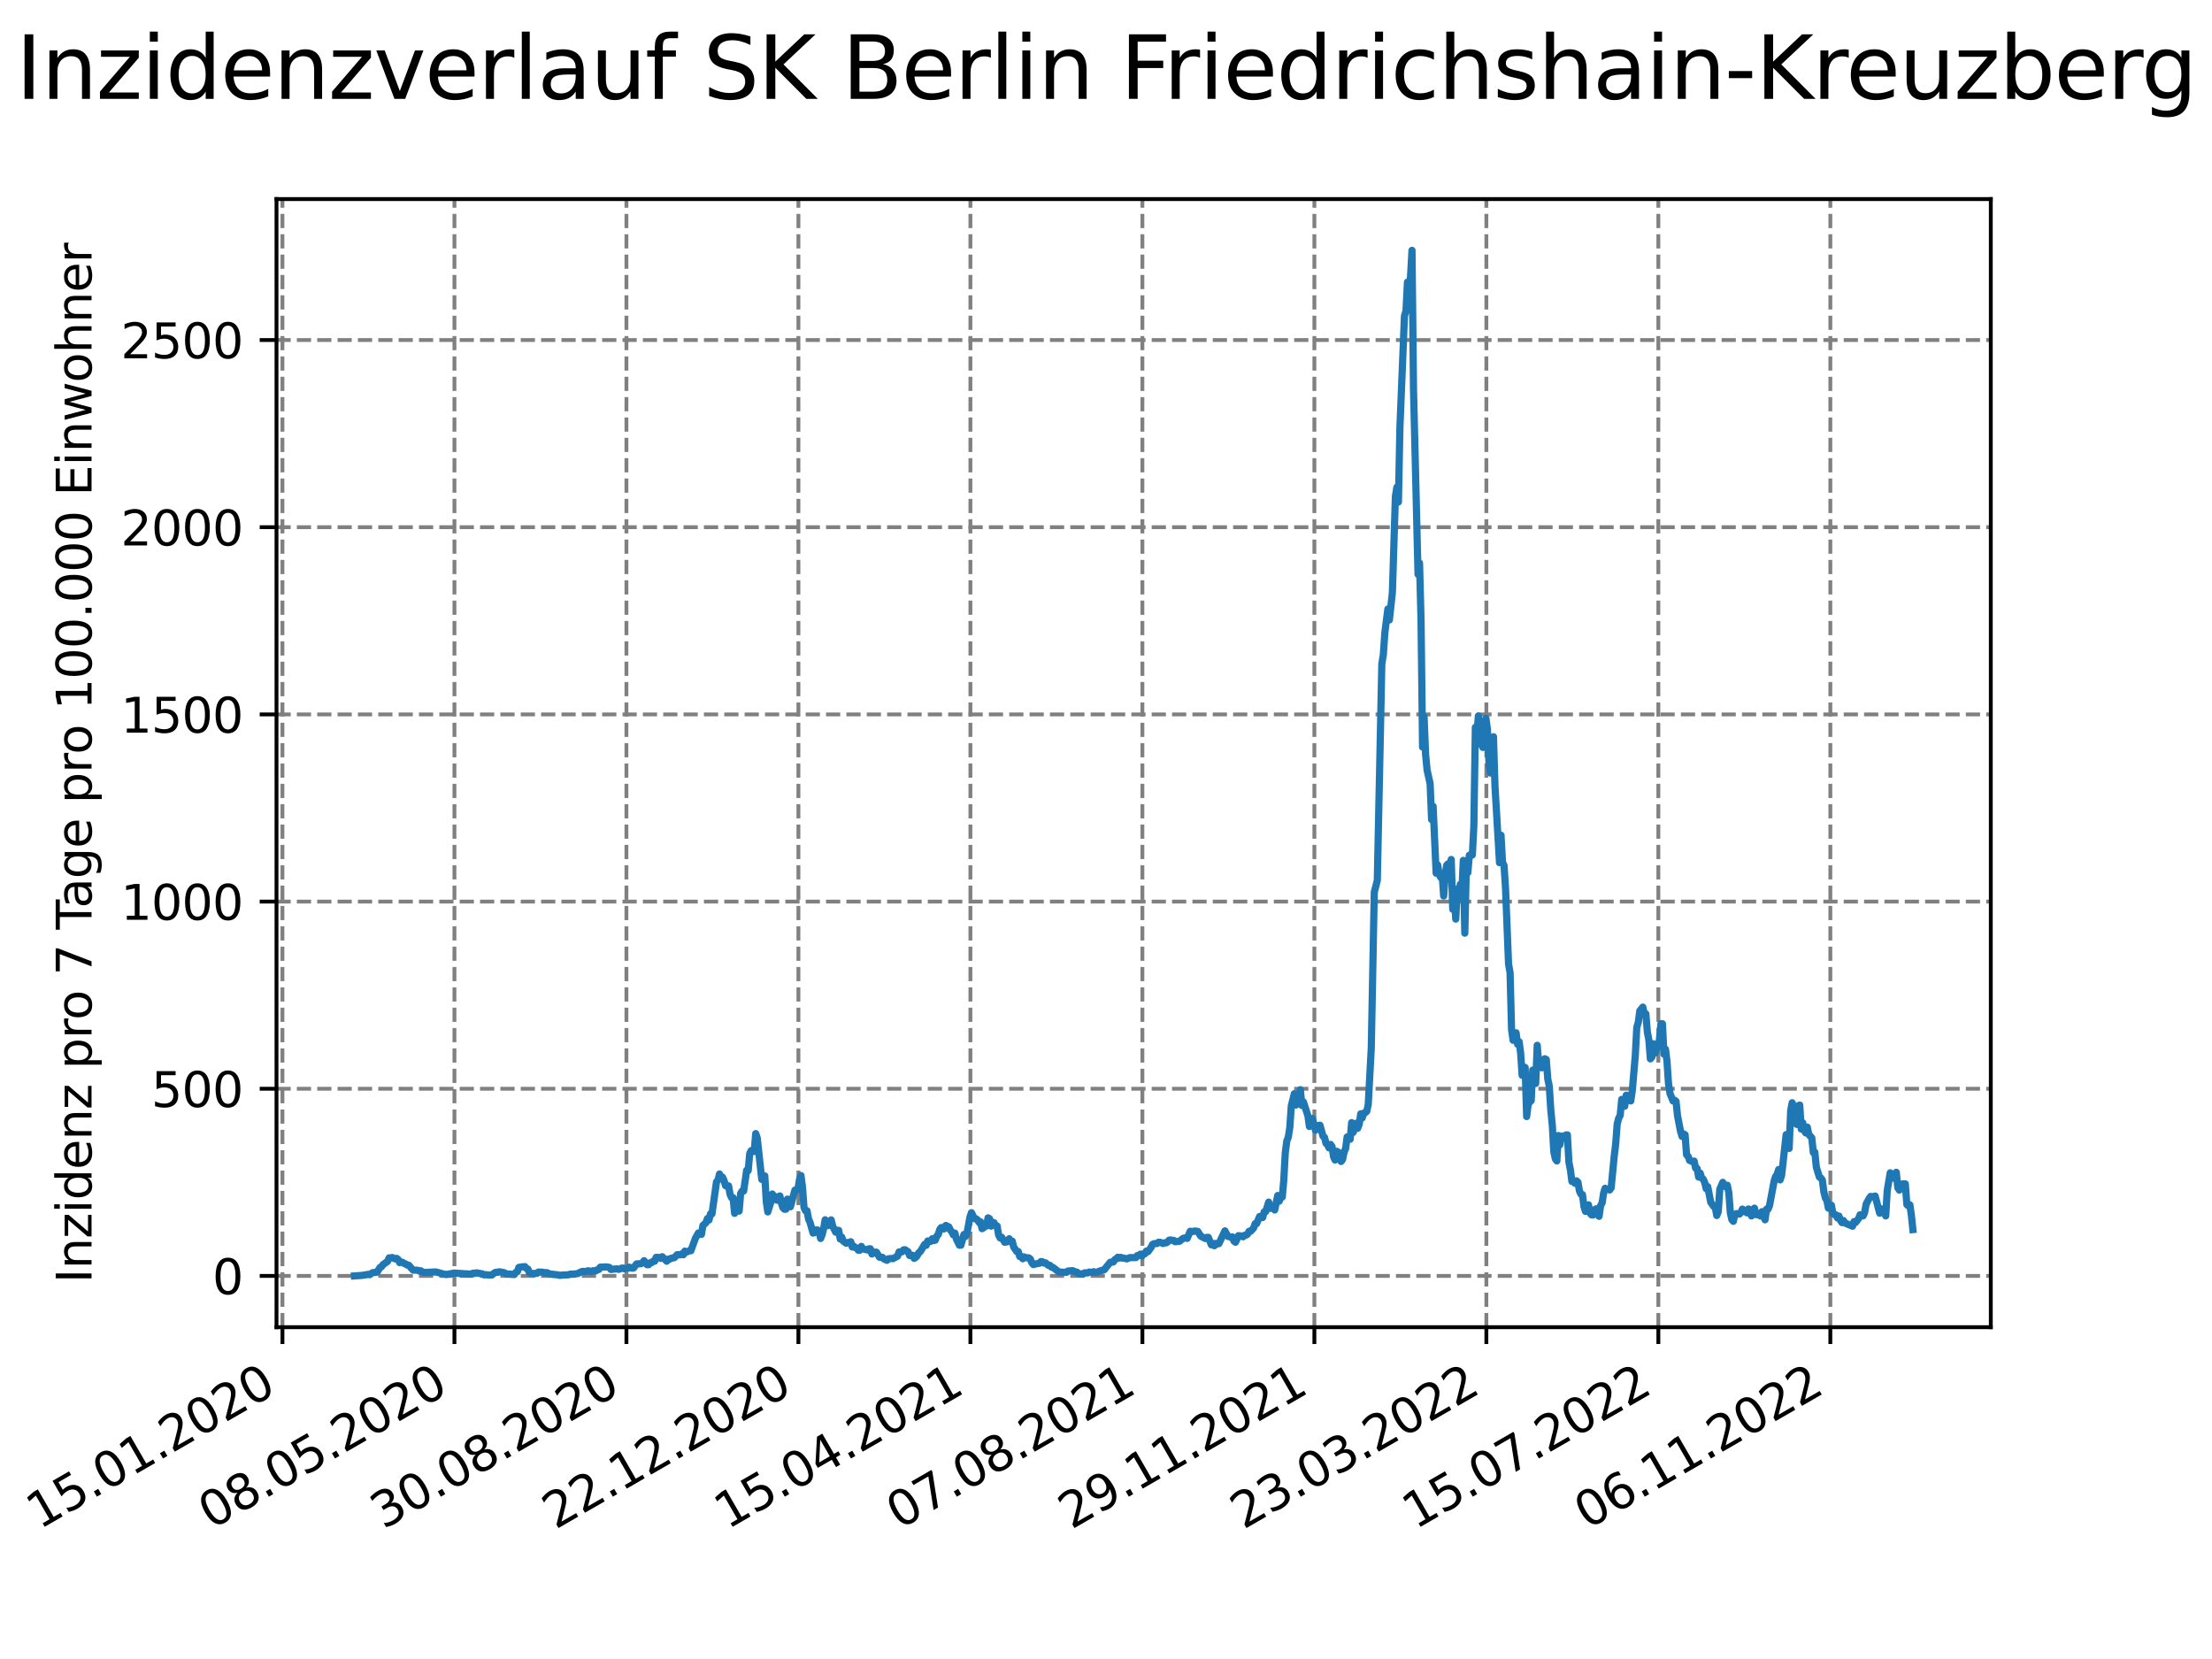 <?xml version="1.0" encoding="utf-8" standalone="no"?>
<!DOCTYPE svg PUBLIC "-//W3C//DTD SVG 1.1//EN"
  "http://www.w3.org/Graphics/SVG/1.1/DTD/svg11.dtd">
<svg xmlns:xlink="http://www.w3.org/1999/xlink" width="460.8pt" height="345.6pt" viewBox="0 0 460.8 345.6" xmlns="http://www.w3.org/2000/svg" version="1.1">
 <defs>
  <style type="text/css">*{stroke-linejoin: round; stroke-linecap: butt}</style>
 </defs>
 <g id="figure_1">
  <g id="patch_1">
   <path d="M 0 345.6 
L 460.8 345.6 
L 460.8 0 
L 0 0 
z
" style="fill: #ffffff"/>
  </g>
  <g id="axes_1">
   <g id="patch_2">
    <path d="M 57.6 276.48 
L 414.72 276.48 
L 414.72 41.472 
L 57.6 41.472 
z
" style="fill: #ffffff"/>
   </g>
   <g id="matplotlib.axis_1">
    <g id="xtick_1">
     <g id="line2d_1">
      <path d="M 58.839 276.48 
L 58.839 41.472 
" clip-path="url(#p0ca839f203)" style="fill: none; stroke-dasharray: 2.96,1.28; stroke-dashoffset: 0; stroke: #808080; stroke-width: 0.8"/>
     </g>
     <g id="line2d_2">
      <defs>
       <path id="m3a539c0569" d="M 0 0 
L 0 3.5 
" style="stroke: #000000; stroke-width: 0.8"/>
      </defs>
      <g>
       <use xlink:href="#m3a539c0569" x="58.839" y="276.48" style="stroke: #000000; stroke-width: 0.8"/>
      </g>
     </g>
     <g id="text_1">
      <!-- 15.01.2020 -->
      <g transform="translate(8.214 318.689) rotate(-30) scale(0.1 -0.1)">
       <defs>
        <path id="DejaVuSans-31" d="M 794 531 
L 1825 531 
L 1825 4091 
L 703 3866 
L 703 4441 
L 1819 4666 
L 2450 4666 
L 2450 531 
L 3481 531 
L 3481 0 
L 794 0 
L 794 531 
z
" transform="scale(0.016)"/>
        <path id="DejaVuSans-35" d="M 691 4666 
L 3169 4666 
L 3169 4134 
L 1269 4134 
L 1269 2991 
Q 1406 3038 1543 3061 
Q 1681 3084 1819 3084 
Q 2600 3084 3056 2656 
Q 3513 2228 3513 1497 
Q 3513 744 3044 326 
Q 2575 -91 1722 -91 
Q 1428 -91 1123 -41 
Q 819 9 494 109 
L 494 744 
Q 775 591 1075 516 
Q 1375 441 1709 441 
Q 2250 441 2565 725 
Q 2881 1009 2881 1497 
Q 2881 1984 2565 2268 
Q 2250 2553 1709 2553 
Q 1456 2553 1204 2497 
Q 953 2441 691 2322 
L 691 4666 
z
" transform="scale(0.016)"/>
        <path id="DejaVuSans-2e" d="M 684 794 
L 1344 794 
L 1344 0 
L 684 0 
L 684 794 
z
" transform="scale(0.016)"/>
        <path id="DejaVuSans-30" d="M 2034 4250 
Q 1547 4250 1301 3770 
Q 1056 3291 1056 2328 
Q 1056 1369 1301 889 
Q 1547 409 2034 409 
Q 2525 409 2770 889 
Q 3016 1369 3016 2328 
Q 3016 3291 2770 3770 
Q 2525 4250 2034 4250 
z
M 2034 4750 
Q 2819 4750 3233 4129 
Q 3647 3509 3647 2328 
Q 3647 1150 3233 529 
Q 2819 -91 2034 -91 
Q 1250 -91 836 529 
Q 422 1150 422 2328 
Q 422 3509 836 4129 
Q 1250 4750 2034 4750 
z
" transform="scale(0.016)"/>
        <path id="DejaVuSans-32" d="M 1228 531 
L 3431 531 
L 3431 0 
L 469 0 
L 469 531 
Q 828 903 1448 1529 
Q 2069 2156 2228 2338 
Q 2531 2678 2651 2914 
Q 2772 3150 2772 3378 
Q 2772 3750 2511 3984 
Q 2250 4219 1831 4219 
Q 1534 4219 1204 4116 
Q 875 4013 500 3803 
L 500 4441 
Q 881 4594 1212 4672 
Q 1544 4750 1819 4750 
Q 2544 4750 2975 4387 
Q 3406 4025 3406 3419 
Q 3406 3131 3298 2873 
Q 3191 2616 2906 2266 
Q 2828 2175 2409 1742 
Q 1991 1309 1228 531 
z
" transform="scale(0.016)"/>
       </defs>
       <use xlink:href="#DejaVuSans-31"/>
       <use xlink:href="#DejaVuSans-35" x="63.623"/>
       <use xlink:href="#DejaVuSans-2e" x="127.246"/>
       <use xlink:href="#DejaVuSans-30" x="159.033"/>
       <use xlink:href="#DejaVuSans-31" x="222.656"/>
       <use xlink:href="#DejaVuSans-2e" x="286.279"/>
       <use xlink:href="#DejaVuSans-32" x="318.066"/>
       <use xlink:href="#DejaVuSans-30" x="381.689"/>
       <use xlink:href="#DejaVuSans-32" x="445.312"/>
       <use xlink:href="#DejaVuSans-30" x="508.936"/>
      </g>
     </g>
    </g>
    <g id="xtick_2">
     <g id="line2d_3">
      <path d="M 94.667 276.48 
L 94.667 41.472 
" clip-path="url(#p0ca839f203)" style="fill: none; stroke-dasharray: 2.96,1.28; stroke-dashoffset: 0; stroke: #808080; stroke-width: 0.8"/>
     </g>
     <g id="line2d_4">
      <g>
       <use xlink:href="#m3a539c0569" x="94.667" y="276.48" style="stroke: #000000; stroke-width: 0.8"/>
      </g>
     </g>
     <g id="text_2">
      <!-- 08.05.2020 -->
      <g transform="translate(44.042 318.689) rotate(-30) scale(0.1 -0.1)">
       <defs>
        <path id="DejaVuSans-38" d="M 2034 2216 
Q 1584 2216 1326 1975 
Q 1069 1734 1069 1313 
Q 1069 891 1326 650 
Q 1584 409 2034 409 
Q 2484 409 2743 651 
Q 3003 894 3003 1313 
Q 3003 1734 2745 1975 
Q 2488 2216 2034 2216 
z
M 1403 2484 
Q 997 2584 770 2862 
Q 544 3141 544 3541 
Q 544 4100 942 4425 
Q 1341 4750 2034 4750 
Q 2731 4750 3128 4425 
Q 3525 4100 3525 3541 
Q 3525 3141 3298 2862 
Q 3072 2584 2669 2484 
Q 3125 2378 3379 2068 
Q 3634 1759 3634 1313 
Q 3634 634 3220 271 
Q 2806 -91 2034 -91 
Q 1263 -91 848 271 
Q 434 634 434 1313 
Q 434 1759 690 2068 
Q 947 2378 1403 2484 
z
M 1172 3481 
Q 1172 3119 1398 2916 
Q 1625 2713 2034 2713 
Q 2441 2713 2670 2916 
Q 2900 3119 2900 3481 
Q 2900 3844 2670 4047 
Q 2441 4250 2034 4250 
Q 1625 4250 1398 4047 
Q 1172 3844 1172 3481 
z
" transform="scale(0.016)"/>
       </defs>
       <use xlink:href="#DejaVuSans-30"/>
       <use xlink:href="#DejaVuSans-38" x="63.623"/>
       <use xlink:href="#DejaVuSans-2e" x="127.246"/>
       <use xlink:href="#DejaVuSans-30" x="159.033"/>
       <use xlink:href="#DejaVuSans-35" x="222.656"/>
       <use xlink:href="#DejaVuSans-2e" x="286.279"/>
       <use xlink:href="#DejaVuSans-32" x="318.066"/>
       <use xlink:href="#DejaVuSans-30" x="381.689"/>
       <use xlink:href="#DejaVuSans-32" x="445.312"/>
       <use xlink:href="#DejaVuSans-30" x="508.936"/>
      </g>
     </g>
    </g>
    <g id="xtick_3">
     <g id="line2d_5">
      <path d="M 130.495 276.48 
L 130.495 41.472 
" clip-path="url(#p0ca839f203)" style="fill: none; stroke-dasharray: 2.96,1.28; stroke-dashoffset: 0; stroke: #808080; stroke-width: 0.8"/>
     </g>
     <g id="line2d_6">
      <g>
       <use xlink:href="#m3a539c0569" x="130.495" y="276.48" style="stroke: #000000; stroke-width: 0.8"/>
      </g>
     </g>
     <g id="text_3">
      <!-- 30.08.2020 -->
      <g transform="translate(79.87 318.689) rotate(-30) scale(0.1 -0.1)">
       <defs>
        <path id="DejaVuSans-33" d="M 2597 2516 
Q 3050 2419 3304 2112 
Q 3559 1806 3559 1356 
Q 3559 666 3084 287 
Q 2609 -91 1734 -91 
Q 1441 -91 1130 -33 
Q 819 25 488 141 
L 488 750 
Q 750 597 1062 519 
Q 1375 441 1716 441 
Q 2309 441 2620 675 
Q 2931 909 2931 1356 
Q 2931 1769 2642 2001 
Q 2353 2234 1838 2234 
L 1294 2234 
L 1294 2753 
L 1863 2753 
Q 2328 2753 2575 2939 
Q 2822 3125 2822 3475 
Q 2822 3834 2567 4026 
Q 2313 4219 1838 4219 
Q 1578 4219 1281 4162 
Q 984 4106 628 3988 
L 628 4550 
Q 988 4650 1302 4700 
Q 1616 4750 1894 4750 
Q 2613 4750 3031 4423 
Q 3450 4097 3450 3541 
Q 3450 3153 3228 2886 
Q 3006 2619 2597 2516 
z
" transform="scale(0.016)"/>
       </defs>
       <use xlink:href="#DejaVuSans-33"/>
       <use xlink:href="#DejaVuSans-30" x="63.623"/>
       <use xlink:href="#DejaVuSans-2e" x="127.246"/>
       <use xlink:href="#DejaVuSans-30" x="159.033"/>
       <use xlink:href="#DejaVuSans-38" x="222.656"/>
       <use xlink:href="#DejaVuSans-2e" x="286.279"/>
       <use xlink:href="#DejaVuSans-32" x="318.066"/>
       <use xlink:href="#DejaVuSans-30" x="381.689"/>
       <use xlink:href="#DejaVuSans-32" x="445.312"/>
       <use xlink:href="#DejaVuSans-30" x="508.936"/>
      </g>
     </g>
    </g>
    <g id="xtick_4">
     <g id="line2d_7">
      <path d="M 166.324 276.48 
L 166.324 41.472 
" clip-path="url(#p0ca839f203)" style="fill: none; stroke-dasharray: 2.96,1.28; stroke-dashoffset: 0; stroke: #808080; stroke-width: 0.8"/>
     </g>
     <g id="line2d_8">
      <g>
       <use xlink:href="#m3a539c0569" x="166.324" y="276.48" style="stroke: #000000; stroke-width: 0.8"/>
      </g>
     </g>
     <g id="text_4">
      <!-- 22.12.2020 -->
      <g transform="translate(115.698 318.689) rotate(-30) scale(0.1 -0.1)">
       <use xlink:href="#DejaVuSans-32"/>
       <use xlink:href="#DejaVuSans-32" x="63.623"/>
       <use xlink:href="#DejaVuSans-2e" x="127.246"/>
       <use xlink:href="#DejaVuSans-31" x="159.033"/>
       <use xlink:href="#DejaVuSans-32" x="222.656"/>
       <use xlink:href="#DejaVuSans-2e" x="286.279"/>
       <use xlink:href="#DejaVuSans-32" x="318.066"/>
       <use xlink:href="#DejaVuSans-30" x="381.689"/>
       <use xlink:href="#DejaVuSans-32" x="445.312"/>
       <use xlink:href="#DejaVuSans-30" x="508.936"/>
      </g>
     </g>
    </g>
    <g id="xtick_5">
     <g id="line2d_9">
      <path d="M 202.152 276.48 
L 202.152 41.472 
" clip-path="url(#p0ca839f203)" style="fill: none; stroke-dasharray: 2.96,1.28; stroke-dashoffset: 0; stroke: #808080; stroke-width: 0.8"/>
     </g>
     <g id="line2d_10">
      <g>
       <use xlink:href="#m3a539c0569" x="202.152" y="276.48" style="stroke: #000000; stroke-width: 0.8"/>
      </g>
     </g>
     <g id="text_5">
      <!-- 15.04.2021 -->
      <g transform="translate(151.527 318.689) rotate(-30) scale(0.1 -0.1)">
       <defs>
        <path id="DejaVuSans-34" d="M 2419 4116 
L 825 1625 
L 2419 1625 
L 2419 4116 
z
M 2253 4666 
L 3047 4666 
L 3047 1625 
L 3713 1625 
L 3713 1100 
L 3047 1100 
L 3047 0 
L 2419 0 
L 2419 1100 
L 313 1100 
L 313 1709 
L 2253 4666 
z
" transform="scale(0.016)"/>
       </defs>
       <use xlink:href="#DejaVuSans-31"/>
       <use xlink:href="#DejaVuSans-35" x="63.623"/>
       <use xlink:href="#DejaVuSans-2e" x="127.246"/>
       <use xlink:href="#DejaVuSans-30" x="159.033"/>
       <use xlink:href="#DejaVuSans-34" x="222.656"/>
       <use xlink:href="#DejaVuSans-2e" x="286.279"/>
       <use xlink:href="#DejaVuSans-32" x="318.066"/>
       <use xlink:href="#DejaVuSans-30" x="381.689"/>
       <use xlink:href="#DejaVuSans-32" x="445.312"/>
       <use xlink:href="#DejaVuSans-31" x="508.936"/>
      </g>
     </g>
    </g>
    <g id="xtick_6">
     <g id="line2d_11">
      <path d="M 237.98 276.48 
L 237.98 41.472 
" clip-path="url(#p0ca839f203)" style="fill: none; stroke-dasharray: 2.96,1.28; stroke-dashoffset: 0; stroke: #808080; stroke-width: 0.8"/>
     </g>
     <g id="line2d_12">
      <g>
       <use xlink:href="#m3a539c0569" x="237.98" y="276.48" style="stroke: #000000; stroke-width: 0.8"/>
      </g>
     </g>
     <g id="text_6">
      <!-- 07.08.2021 -->
      <g transform="translate(187.355 318.689) rotate(-30) scale(0.1 -0.1)">
       <defs>
        <path id="DejaVuSans-37" d="M 525 4666 
L 3525 4666 
L 3525 4397 
L 1831 0 
L 1172 0 
L 2766 4134 
L 525 4134 
L 525 4666 
z
" transform="scale(0.016)"/>
       </defs>
       <use xlink:href="#DejaVuSans-30"/>
       <use xlink:href="#DejaVuSans-37" x="63.623"/>
       <use xlink:href="#DejaVuSans-2e" x="127.246"/>
       <use xlink:href="#DejaVuSans-30" x="159.033"/>
       <use xlink:href="#DejaVuSans-38" x="222.656"/>
       <use xlink:href="#DejaVuSans-2e" x="286.279"/>
       <use xlink:href="#DejaVuSans-32" x="318.066"/>
       <use xlink:href="#DejaVuSans-30" x="381.689"/>
       <use xlink:href="#DejaVuSans-32" x="445.312"/>
       <use xlink:href="#DejaVuSans-31" x="508.936"/>
      </g>
     </g>
    </g>
    <g id="xtick_7">
     <g id="line2d_13">
      <path d="M 273.809 276.48 
L 273.809 41.472 
" clip-path="url(#p0ca839f203)" style="fill: none; stroke-dasharray: 2.96,1.28; stroke-dashoffset: 0; stroke: #808080; stroke-width: 0.8"/>
     </g>
     <g id="line2d_14">
      <g>
       <use xlink:href="#m3a539c0569" x="273.809" y="276.48" style="stroke: #000000; stroke-width: 0.8"/>
      </g>
     </g>
     <g id="text_7">
      <!-- 29.11.2021 -->
      <g transform="translate(223.183 318.689) rotate(-30) scale(0.1 -0.1)">
       <defs>
        <path id="DejaVuSans-39" d="M 703 97 
L 703 672 
Q 941 559 1184 500 
Q 1428 441 1663 441 
Q 2288 441 2617 861 
Q 2947 1281 2994 2138 
Q 2813 1869 2534 1725 
Q 2256 1581 1919 1581 
Q 1219 1581 811 2004 
Q 403 2428 403 3163 
Q 403 3881 828 4315 
Q 1253 4750 1959 4750 
Q 2769 4750 3195 4129 
Q 3622 3509 3622 2328 
Q 3622 1225 3098 567 
Q 2575 -91 1691 -91 
Q 1453 -91 1209 -44 
Q 966 3 703 97 
z
M 1959 2075 
Q 2384 2075 2632 2365 
Q 2881 2656 2881 3163 
Q 2881 3666 2632 3958 
Q 2384 4250 1959 4250 
Q 1534 4250 1286 3958 
Q 1038 3666 1038 3163 
Q 1038 2656 1286 2365 
Q 1534 2075 1959 2075 
z
" transform="scale(0.016)"/>
       </defs>
       <use xlink:href="#DejaVuSans-32"/>
       <use xlink:href="#DejaVuSans-39" x="63.623"/>
       <use xlink:href="#DejaVuSans-2e" x="127.246"/>
       <use xlink:href="#DejaVuSans-31" x="159.033"/>
       <use xlink:href="#DejaVuSans-31" x="222.656"/>
       <use xlink:href="#DejaVuSans-2e" x="286.279"/>
       <use xlink:href="#DejaVuSans-32" x="318.066"/>
       <use xlink:href="#DejaVuSans-30" x="381.689"/>
       <use xlink:href="#DejaVuSans-32" x="445.312"/>
       <use xlink:href="#DejaVuSans-31" x="508.936"/>
      </g>
     </g>
    </g>
    <g id="xtick_8">
     <g id="line2d_15">
      <path d="M 309.637 276.48 
L 309.637 41.472 
" clip-path="url(#p0ca839f203)" style="fill: none; stroke-dasharray: 2.96,1.28; stroke-dashoffset: 0; stroke: #808080; stroke-width: 0.8"/>
     </g>
     <g id="line2d_16">
      <g>
       <use xlink:href="#m3a539c0569" x="309.637" y="276.48" style="stroke: #000000; stroke-width: 0.8"/>
      </g>
     </g>
     <g id="text_8">
      <!-- 23.03.2022 -->
      <g transform="translate(259.012 318.689) rotate(-30) scale(0.1 -0.1)">
       <use xlink:href="#DejaVuSans-32"/>
       <use xlink:href="#DejaVuSans-33" x="63.623"/>
       <use xlink:href="#DejaVuSans-2e" x="127.246"/>
       <use xlink:href="#DejaVuSans-30" x="159.033"/>
       <use xlink:href="#DejaVuSans-33" x="222.656"/>
       <use xlink:href="#DejaVuSans-2e" x="286.279"/>
       <use xlink:href="#DejaVuSans-32" x="318.066"/>
       <use xlink:href="#DejaVuSans-30" x="381.689"/>
       <use xlink:href="#DejaVuSans-32" x="445.312"/>
       <use xlink:href="#DejaVuSans-32" x="508.936"/>
      </g>
     </g>
    </g>
    <g id="xtick_9">
     <g id="line2d_17">
      <path d="M 345.465 276.48 
L 345.465 41.472 
" clip-path="url(#p0ca839f203)" style="fill: none; stroke-dasharray: 2.96,1.28; stroke-dashoffset: 0; stroke: #808080; stroke-width: 0.8"/>
     </g>
     <g id="line2d_18">
      <g>
       <use xlink:href="#m3a539c0569" x="345.465" y="276.48" style="stroke: #000000; stroke-width: 0.8"/>
      </g>
     </g>
     <g id="text_9">
      <!-- 15.07.2022 -->
      <g transform="translate(294.84 318.689) rotate(-30) scale(0.1 -0.1)">
       <use xlink:href="#DejaVuSans-31"/>
       <use xlink:href="#DejaVuSans-35" x="63.623"/>
       <use xlink:href="#DejaVuSans-2e" x="127.246"/>
       <use xlink:href="#DejaVuSans-30" x="159.033"/>
       <use xlink:href="#DejaVuSans-37" x="222.656"/>
       <use xlink:href="#DejaVuSans-2e" x="286.279"/>
       <use xlink:href="#DejaVuSans-32" x="318.066"/>
       <use xlink:href="#DejaVuSans-30" x="381.689"/>
       <use xlink:href="#DejaVuSans-32" x="445.312"/>
       <use xlink:href="#DejaVuSans-32" x="508.936"/>
      </g>
     </g>
    </g>
    <g id="xtick_10">
     <g id="line2d_19">
      <path d="M 381.293 276.48 
L 381.293 41.472 
" clip-path="url(#p0ca839f203)" style="fill: none; stroke-dasharray: 2.96,1.28; stroke-dashoffset: 0; stroke: #808080; stroke-width: 0.8"/>
     </g>
     <g id="line2d_20">
      <g>
       <use xlink:href="#m3a539c0569" x="381.293" y="276.48" style="stroke: #000000; stroke-width: 0.8"/>
      </g>
     </g>
     <g id="text_10">
      <!-- 06.11.2022 -->
      <g transform="translate(330.668 318.689) rotate(-30) scale(0.1 -0.1)">
       <defs>
        <path id="DejaVuSans-36" d="M 2113 2584 
Q 1688 2584 1439 2293 
Q 1191 2003 1191 1497 
Q 1191 994 1439 701 
Q 1688 409 2113 409 
Q 2538 409 2786 701 
Q 3034 994 3034 1497 
Q 3034 2003 2786 2293 
Q 2538 2584 2113 2584 
z
M 3366 4563 
L 3366 3988 
Q 3128 4100 2886 4159 
Q 2644 4219 2406 4219 
Q 1781 4219 1451 3797 
Q 1122 3375 1075 2522 
Q 1259 2794 1537 2939 
Q 1816 3084 2150 3084 
Q 2853 3084 3261 2657 
Q 3669 2231 3669 1497 
Q 3669 778 3244 343 
Q 2819 -91 2113 -91 
Q 1303 -91 875 529 
Q 447 1150 447 2328 
Q 447 3434 972 4092 
Q 1497 4750 2381 4750 
Q 2619 4750 2861 4703 
Q 3103 4656 3366 4563 
z
" transform="scale(0.016)"/>
       </defs>
       <use xlink:href="#DejaVuSans-30"/>
       <use xlink:href="#DejaVuSans-36" x="63.623"/>
       <use xlink:href="#DejaVuSans-2e" x="127.246"/>
       <use xlink:href="#DejaVuSans-31" x="159.033"/>
       <use xlink:href="#DejaVuSans-31" x="222.656"/>
       <use xlink:href="#DejaVuSans-2e" x="286.279"/>
       <use xlink:href="#DejaVuSans-32" x="318.066"/>
       <use xlink:href="#DejaVuSans-30" x="381.689"/>
       <use xlink:href="#DejaVuSans-32" x="445.312"/>
       <use xlink:href="#DejaVuSans-32" x="508.936"/>
      </g>
     </g>
    </g>
   </g>
   <g id="matplotlib.axis_2">
    <g id="ytick_1">
     <g id="line2d_21">
      <path d="M 57.6 265.798 
L 414.72 265.798 
" clip-path="url(#p0ca839f203)" style="fill: none; stroke-dasharray: 2.96,1.28; stroke-dashoffset: 0; stroke: #808080; stroke-width: 0.8"/>
     </g>
     <g id="line2d_22">
      <defs>
       <path id="mb9658e9b6e" d="M 0 0 
L -3.5 0 
" style="stroke: #000000; stroke-width: 0.8"/>
      </defs>
      <g>
       <use xlink:href="#mb9658e9b6e" x="57.6" y="265.798" style="stroke: #000000; stroke-width: 0.8"/>
      </g>
     </g>
     <g id="text_11">
      <!-- 0 -->
      <g transform="translate(44.237 269.597) scale(0.1 -0.1)">
       <use xlink:href="#DejaVuSans-30"/>
      </g>
     </g>
    </g>
    <g id="ytick_2">
     <g id="line2d_23">
      <path d="M 57.6 226.806 
L 414.72 226.806 
" clip-path="url(#p0ca839f203)" style="fill: none; stroke-dasharray: 2.96,1.28; stroke-dashoffset: 0; stroke: #808080; stroke-width: 0.8"/>
     </g>
     <g id="line2d_24">
      <g>
       <use xlink:href="#mb9658e9b6e" x="57.6" y="226.806" style="stroke: #000000; stroke-width: 0.8"/>
      </g>
     </g>
     <g id="text_12">
      <!-- 500 -->
      <g transform="translate(31.512 230.605) scale(0.1 -0.1)">
       <use xlink:href="#DejaVuSans-35"/>
       <use xlink:href="#DejaVuSans-30" x="63.623"/>
       <use xlink:href="#DejaVuSans-30" x="127.246"/>
      </g>
     </g>
    </g>
    <g id="ytick_3">
     <g id="line2d_25">
      <path d="M 57.6 187.813 
L 414.72 187.813 
" clip-path="url(#p0ca839f203)" style="fill: none; stroke-dasharray: 2.96,1.28; stroke-dashoffset: 0; stroke: #808080; stroke-width: 0.8"/>
     </g>
     <g id="line2d_26">
      <g>
       <use xlink:href="#mb9658e9b6e" x="57.6" y="187.813" style="stroke: #000000; stroke-width: 0.8"/>
      </g>
     </g>
     <g id="text_13">
      <!-- 1000 -->
      <g transform="translate(25.15 191.612) scale(0.1 -0.1)">
       <use xlink:href="#DejaVuSans-31"/>
       <use xlink:href="#DejaVuSans-30" x="63.623"/>
       <use xlink:href="#DejaVuSans-30" x="127.246"/>
       <use xlink:href="#DejaVuSans-30" x="190.869"/>
      </g>
     </g>
    </g>
    <g id="ytick_4">
     <g id="line2d_27">
      <path d="M 57.6 148.821 
L 414.72 148.821 
" clip-path="url(#p0ca839f203)" style="fill: none; stroke-dasharray: 2.96,1.28; stroke-dashoffset: 0; stroke: #808080; stroke-width: 0.8"/>
     </g>
     <g id="line2d_28">
      <g>
       <use xlink:href="#mb9658e9b6e" x="57.6" y="148.821" style="stroke: #000000; stroke-width: 0.8"/>
      </g>
     </g>
     <g id="text_14">
      <!-- 1500 -->
      <g transform="translate(25.15 152.62) scale(0.1 -0.1)">
       <use xlink:href="#DejaVuSans-31"/>
       <use xlink:href="#DejaVuSans-35" x="63.623"/>
       <use xlink:href="#DejaVuSans-30" x="127.246"/>
       <use xlink:href="#DejaVuSans-30" x="190.869"/>
      </g>
     </g>
    </g>
    <g id="ytick_5">
     <g id="line2d_29">
      <path d="M 57.6 109.829 
L 414.72 109.829 
" clip-path="url(#p0ca839f203)" style="fill: none; stroke-dasharray: 2.96,1.28; stroke-dashoffset: 0; stroke: #808080; stroke-width: 0.8"/>
     </g>
     <g id="line2d_30">
      <g>
       <use xlink:href="#mb9658e9b6e" x="57.6" y="109.829" style="stroke: #000000; stroke-width: 0.8"/>
      </g>
     </g>
     <g id="text_15">
      <!-- 2000 -->
      <g transform="translate(25.15 113.628) scale(0.1 -0.1)">
       <use xlink:href="#DejaVuSans-32"/>
       <use xlink:href="#DejaVuSans-30" x="63.623"/>
       <use xlink:href="#DejaVuSans-30" x="127.246"/>
       <use xlink:href="#DejaVuSans-30" x="190.869"/>
      </g>
     </g>
    </g>
    <g id="ytick_6">
     <g id="line2d_31">
      <path d="M 57.6 70.836 
L 414.72 70.836 
" clip-path="url(#p0ca839f203)" style="fill: none; stroke-dasharray: 2.96,1.28; stroke-dashoffset: 0; stroke: #808080; stroke-width: 0.8"/>
     </g>
     <g id="line2d_32">
      <g>
       <use xlink:href="#mb9658e9b6e" x="57.6" y="70.836" style="stroke: #000000; stroke-width: 0.8"/>
      </g>
     </g>
     <g id="text_16">
      <!-- 2500 -->
      <g transform="translate(25.15 74.635) scale(0.1 -0.1)">
       <use xlink:href="#DejaVuSans-32"/>
       <use xlink:href="#DejaVuSans-35" x="63.623"/>
       <use xlink:href="#DejaVuSans-30" x="127.246"/>
       <use xlink:href="#DejaVuSans-30" x="190.869"/>
      </g>
     </g>
    </g>
    <g id="text_17">
     <!-- Inzidenz pro 7 Tage pro 100.000 Einwohner -->
     <g transform="translate(19.07 267.301) rotate(-90) scale(0.1 -0.1)">
      <defs>
       <path id="DejaVuSans-49" d="M 628 4666 
L 1259 4666 
L 1259 0 
L 628 0 
L 628 4666 
z
" transform="scale(0.016)"/>
       <path id="DejaVuSans-6e" d="M 3513 2113 
L 3513 0 
L 2938 0 
L 2938 2094 
Q 2938 2591 2744 2837 
Q 2550 3084 2163 3084 
Q 1697 3084 1428 2787 
Q 1159 2491 1159 1978 
L 1159 0 
L 581 0 
L 581 3500 
L 1159 3500 
L 1159 2956 
Q 1366 3272 1645 3428 
Q 1925 3584 2291 3584 
Q 2894 3584 3203 3211 
Q 3513 2838 3513 2113 
z
" transform="scale(0.016)"/>
       <path id="DejaVuSans-7a" d="M 353 3500 
L 3084 3500 
L 3084 2975 
L 922 459 
L 3084 459 
L 3084 0 
L 275 0 
L 275 525 
L 2438 3041 
L 353 3041 
L 353 3500 
z
" transform="scale(0.016)"/>
       <path id="DejaVuSans-69" d="M 603 3500 
L 1178 3500 
L 1178 0 
L 603 0 
L 603 3500 
z
M 603 4863 
L 1178 4863 
L 1178 4134 
L 603 4134 
L 603 4863 
z
" transform="scale(0.016)"/>
       <path id="DejaVuSans-64" d="M 2906 2969 
L 2906 4863 
L 3481 4863 
L 3481 0 
L 2906 0 
L 2906 525 
Q 2725 213 2448 61 
Q 2172 -91 1784 -91 
Q 1150 -91 751 415 
Q 353 922 353 1747 
Q 353 2572 751 3078 
Q 1150 3584 1784 3584 
Q 2172 3584 2448 3432 
Q 2725 3281 2906 2969 
z
M 947 1747 
Q 947 1113 1208 752 
Q 1469 391 1925 391 
Q 2381 391 2643 752 
Q 2906 1113 2906 1747 
Q 2906 2381 2643 2742 
Q 2381 3103 1925 3103 
Q 1469 3103 1208 2742 
Q 947 2381 947 1747 
z
" transform="scale(0.016)"/>
       <path id="DejaVuSans-65" d="M 3597 1894 
L 3597 1613 
L 953 1613 
Q 991 1019 1311 708 
Q 1631 397 2203 397 
Q 2534 397 2845 478 
Q 3156 559 3463 722 
L 3463 178 
Q 3153 47 2828 -22 
Q 2503 -91 2169 -91 
Q 1331 -91 842 396 
Q 353 884 353 1716 
Q 353 2575 817 3079 
Q 1281 3584 2069 3584 
Q 2775 3584 3186 3129 
Q 3597 2675 3597 1894 
z
M 3022 2063 
Q 3016 2534 2758 2815 
Q 2500 3097 2075 3097 
Q 1594 3097 1305 2825 
Q 1016 2553 972 2059 
L 3022 2063 
z
" transform="scale(0.016)"/>
       <path id="DejaVuSans-20" transform="scale(0.016)"/>
       <path id="DejaVuSans-70" d="M 1159 525 
L 1159 -1331 
L 581 -1331 
L 581 3500 
L 1159 3500 
L 1159 2969 
Q 1341 3281 1617 3432 
Q 1894 3584 2278 3584 
Q 2916 3584 3314 3078 
Q 3713 2572 3713 1747 
Q 3713 922 3314 415 
Q 2916 -91 2278 -91 
Q 1894 -91 1617 61 
Q 1341 213 1159 525 
z
M 3116 1747 
Q 3116 2381 2855 2742 
Q 2594 3103 2138 3103 
Q 1681 3103 1420 2742 
Q 1159 2381 1159 1747 
Q 1159 1113 1420 752 
Q 1681 391 2138 391 
Q 2594 391 2855 752 
Q 3116 1113 3116 1747 
z
" transform="scale(0.016)"/>
       <path id="DejaVuSans-72" d="M 2631 2963 
Q 2534 3019 2420 3045 
Q 2306 3072 2169 3072 
Q 1681 3072 1420 2755 
Q 1159 2438 1159 1844 
L 1159 0 
L 581 0 
L 581 3500 
L 1159 3500 
L 1159 2956 
Q 1341 3275 1631 3429 
Q 1922 3584 2338 3584 
Q 2397 3584 2469 3576 
Q 2541 3569 2628 3553 
L 2631 2963 
z
" transform="scale(0.016)"/>
       <path id="DejaVuSans-6f" d="M 1959 3097 
Q 1497 3097 1228 2736 
Q 959 2375 959 1747 
Q 959 1119 1226 758 
Q 1494 397 1959 397 
Q 2419 397 2687 759 
Q 2956 1122 2956 1747 
Q 2956 2369 2687 2733 
Q 2419 3097 1959 3097 
z
M 1959 3584 
Q 2709 3584 3137 3096 
Q 3566 2609 3566 1747 
Q 3566 888 3137 398 
Q 2709 -91 1959 -91 
Q 1206 -91 779 398 
Q 353 888 353 1747 
Q 353 2609 779 3096 
Q 1206 3584 1959 3584 
z
" transform="scale(0.016)"/>
       <path id="DejaVuSans-54" d="M -19 4666 
L 3928 4666 
L 3928 4134 
L 2272 4134 
L 2272 0 
L 1638 0 
L 1638 4134 
L -19 4134 
L -19 4666 
z
" transform="scale(0.016)"/>
       <path id="DejaVuSans-61" d="M 2194 1759 
Q 1497 1759 1228 1600 
Q 959 1441 959 1056 
Q 959 750 1161 570 
Q 1363 391 1709 391 
Q 2188 391 2477 730 
Q 2766 1069 2766 1631 
L 2766 1759 
L 2194 1759 
z
M 3341 1997 
L 3341 0 
L 2766 0 
L 2766 531 
Q 2569 213 2275 61 
Q 1981 -91 1556 -91 
Q 1019 -91 701 211 
Q 384 513 384 1019 
Q 384 1609 779 1909 
Q 1175 2209 1959 2209 
L 2766 2209 
L 2766 2266 
Q 2766 2663 2505 2880 
Q 2244 3097 1772 3097 
Q 1472 3097 1187 3025 
Q 903 2953 641 2809 
L 641 3341 
Q 956 3463 1253 3523 
Q 1550 3584 1831 3584 
Q 2591 3584 2966 3190 
Q 3341 2797 3341 1997 
z
" transform="scale(0.016)"/>
       <path id="DejaVuSans-67" d="M 2906 1791 
Q 2906 2416 2648 2759 
Q 2391 3103 1925 3103 
Q 1463 3103 1205 2759 
Q 947 2416 947 1791 
Q 947 1169 1205 825 
Q 1463 481 1925 481 
Q 2391 481 2648 825 
Q 2906 1169 2906 1791 
z
M 3481 434 
Q 3481 -459 3084 -895 
Q 2688 -1331 1869 -1331 
Q 1566 -1331 1297 -1286 
Q 1028 -1241 775 -1147 
L 775 -588 
Q 1028 -725 1275 -790 
Q 1522 -856 1778 -856 
Q 2344 -856 2625 -561 
Q 2906 -266 2906 331 
L 2906 616 
Q 2728 306 2450 153 
Q 2172 0 1784 0 
Q 1141 0 747 490 
Q 353 981 353 1791 
Q 353 2603 747 3093 
Q 1141 3584 1784 3584 
Q 2172 3584 2450 3431 
Q 2728 3278 2906 2969 
L 2906 3500 
L 3481 3500 
L 3481 434 
z
" transform="scale(0.016)"/>
       <path id="DejaVuSans-45" d="M 628 4666 
L 3578 4666 
L 3578 4134 
L 1259 4134 
L 1259 2753 
L 3481 2753 
L 3481 2222 
L 1259 2222 
L 1259 531 
L 3634 531 
L 3634 0 
L 628 0 
L 628 4666 
z
" transform="scale(0.016)"/>
       <path id="DejaVuSans-77" d="M 269 3500 
L 844 3500 
L 1563 769 
L 2278 3500 
L 2956 3500 
L 3675 769 
L 4391 3500 
L 4966 3500 
L 4050 0 
L 3372 0 
L 2619 2869 
L 1863 0 
L 1184 0 
L 269 3500 
z
" transform="scale(0.016)"/>
       <path id="DejaVuSans-68" d="M 3513 2113 
L 3513 0 
L 2938 0 
L 2938 2094 
Q 2938 2591 2744 2837 
Q 2550 3084 2163 3084 
Q 1697 3084 1428 2787 
Q 1159 2491 1159 1978 
L 1159 0 
L 581 0 
L 581 4863 
L 1159 4863 
L 1159 2956 
Q 1366 3272 1645 3428 
Q 1925 3584 2291 3584 
Q 2894 3584 3203 3211 
Q 3513 2838 3513 2113 
z
" transform="scale(0.016)"/>
      </defs>
      <use xlink:href="#DejaVuSans-49"/>
      <use xlink:href="#DejaVuSans-6e" x="29.492"/>
      <use xlink:href="#DejaVuSans-7a" x="92.871"/>
      <use xlink:href="#DejaVuSans-69" x="145.361"/>
      <use xlink:href="#DejaVuSans-64" x="173.145"/>
      <use xlink:href="#DejaVuSans-65" x="236.621"/>
      <use xlink:href="#DejaVuSans-6e" x="298.145"/>
      <use xlink:href="#DejaVuSans-7a" x="361.523"/>
      <use xlink:href="#DejaVuSans-20" x="414.014"/>
      <use xlink:href="#DejaVuSans-70" x="445.801"/>
      <use xlink:href="#DejaVuSans-72" x="509.277"/>
      <use xlink:href="#DejaVuSans-6f" x="548.141"/>
      <use xlink:href="#DejaVuSans-20" x="609.322"/>
      <use xlink:href="#DejaVuSans-37" x="641.109"/>
      <use xlink:href="#DejaVuSans-20" x="704.732"/>
      <use xlink:href="#DejaVuSans-54" x="736.52"/>
      <use xlink:href="#DejaVuSans-61" x="781.104"/>
      <use xlink:href="#DejaVuSans-67" x="842.383"/>
      <use xlink:href="#DejaVuSans-65" x="905.859"/>
      <use xlink:href="#DejaVuSans-20" x="967.383"/>
      <use xlink:href="#DejaVuSans-70" x="999.17"/>
      <use xlink:href="#DejaVuSans-72" x="1062.646"/>
      <use xlink:href="#DejaVuSans-6f" x="1101.51"/>
      <use xlink:href="#DejaVuSans-20" x="1162.691"/>
      <use xlink:href="#DejaVuSans-31" x="1194.479"/>
      <use xlink:href="#DejaVuSans-30" x="1258.102"/>
      <use xlink:href="#DejaVuSans-30" x="1321.725"/>
      <use xlink:href="#DejaVuSans-2e" x="1385.348"/>
      <use xlink:href="#DejaVuSans-30" x="1417.135"/>
      <use xlink:href="#DejaVuSans-30" x="1480.758"/>
      <use xlink:href="#DejaVuSans-30" x="1544.381"/>
      <use xlink:href="#DejaVuSans-20" x="1608.004"/>
      <use xlink:href="#DejaVuSans-45" x="1639.791"/>
      <use xlink:href="#DejaVuSans-69" x="1702.975"/>
      <use xlink:href="#DejaVuSans-6e" x="1730.758"/>
      <use xlink:href="#DejaVuSans-77" x="1794.137"/>
      <use xlink:href="#DejaVuSans-6f" x="1875.924"/>
      <use xlink:href="#DejaVuSans-68" x="1937.105"/>
      <use xlink:href="#DejaVuSans-6e" x="2000.484"/>
      <use xlink:href="#DejaVuSans-65" x="2063.863"/>
      <use xlink:href="#DejaVuSans-72" x="2125.387"/>
     </g>
    </g>
   </g>
   <g id="line2d_33">
    <path d="M 73.833 265.798 
L 75.404 265.69 
L 76.033 265.583 
L 76.661 265.475 
L 76.976 265.529 
L 77.604 265.126 
L 78.547 265.018 
L 79.176 264.024 
L 79.49 263.862 
L 79.804 263.432 
L 80.747 262.76 
L 81.061 262.034 
L 81.376 262.061 
L 81.69 261.953 
L 82.318 262.249 
L 82.633 262.142 
L 82.947 262.384 
L 83.261 263.029 
L 83.576 262.894 
L 83.89 262.975 
L 84.204 263.217 
L 84.518 263.298 
L 84.833 263.54 
L 85.147 263.566 
L 85.775 264.292 
L 86.09 264.588 
L 87.033 264.615 
L 87.347 264.776 
L 87.661 264.722 
L 87.975 264.991 
L 88.604 265.072 
L 90.804 264.964 
L 92.375 265.395 
L 93.004 265.502 
L 93.633 265.395 
L 94.575 265.206 
L 98.033 265.421 
L 98.661 265.206 
L 98.975 265.26 
L 99.29 265.153 
L 100.547 265.395 
L 100.861 265.583 
L 101.175 265.529 
L 101.804 265.61 
L 102.432 265.61 
L 103.061 265.126 
L 103.375 265.018 
L 103.69 265.045 
L 104.004 264.938 
L 104.947 265.099 
L 105.575 265.395 
L 106.204 265.421 
L 107.147 265.502 
L 107.461 265.045 
L 107.775 264.911 
L 108.09 264.024 
L 108.718 263.916 
L 109.347 263.862 
L 109.661 264.239 
L 109.975 264.373 
L 110.29 265.179 
L 110.918 265.287 
L 111.547 265.287 
L 111.861 265.26 
L 112.175 264.991 
L 113.118 265.018 
L 113.432 265.179 
L 113.747 265.099 
L 114.061 265.153 
L 114.375 265.368 
L 116.261 265.583 
L 116.575 265.69 
L 117.204 265.61 
L 118.461 265.556 
L 118.775 265.421 
L 119.718 265.395 
L 120.347 265.314 
L 120.975 264.991 
L 121.289 264.857 
L 121.918 264.884 
L 122.547 264.722 
L 123.175 264.884 
L 123.489 264.722 
L 124.118 264.749 
L 124.432 264.507 
L 124.747 264.454 
L 125.061 263.97 
L 126.318 263.916 
L 126.947 264.024 
L 127.261 264.454 
L 128.518 264.319 
L 128.832 264.427 
L 129.147 264.373 
L 129.461 264.185 
L 129.775 264.158 
L 130.089 264.319 
L 130.718 264.265 
L 131.032 263.97 
L 131.661 264.185 
L 131.975 264.158 
L 132.604 263.298 
L 133.547 263.244 
L 133.861 263.056 
L 134.175 262.626 
L 134.804 263.459 
L 135.118 263.459 
L 135.432 263.056 
L 135.747 263.029 
L 136.061 262.733 
L 136.375 262.733 
L 136.689 261.927 
L 137.318 261.953 
L 137.632 262.142 
L 137.946 261.792 
L 138.889 262.733 
L 139.204 262.303 
L 139.518 262.303 
L 139.832 262.115 
L 140.461 262.007 
L 141.089 261.362 
L 141.718 261.389 
L 142.032 261.201 
L 142.346 261.389 
L 142.661 260.636 
L 142.975 260.851 
L 143.604 260.556 
L 143.918 260.556 
L 144.861 257.975 
L 145.489 256.846 
L 145.804 257.141 
L 146.118 257.141 
L 146.432 255.286 
L 147.061 254.722 
L 147.375 253.835 
L 147.689 254.157 
L 148.004 252.867 
L 148.318 252.867 
L 149.261 246.2 
L 149.575 245.823 
L 149.889 244.56 
L 150.204 245.232 
L 150.518 245.232 
L 150.832 245.931 
L 151.146 247.006 
L 151.461 247.114 
L 151.775 247.033 
L 152.089 248.834 
L 152.404 249.506 
L 152.718 249.506 
L 153.032 252.759 
L 153.346 252.195 
L 153.975 252.302 
L 154.289 248.619 
L 154.604 248.108 
L 154.918 248.108 
L 155.546 243.78 
L 155.861 243.861 
L 156.175 240.339 
L 156.489 239.694 
L 156.803 239.882 
L 157.118 239.882 
L 157.432 236.145 
L 157.746 237.059 
L 158.689 245.689 
L 159.003 244.963 
L 159.318 244.963 
L 159.632 250.313 
L 159.946 252.464 
L 160.575 250.447 
L 160.889 248.727 
L 161.203 249.264 
L 161.518 249.264 
L 161.832 250.017 
L 162.146 250.017 
L 162.461 249.13 
L 162.775 250.635 
L 163.089 251.576 
L 163.403 251.899 
L 163.718 251.899 
L 164.032 249.802 
L 164.661 251.388 
L 165.289 248.996 
L 165.603 247.92 
L 165.918 247.92 
L 166.232 247.651 
L 166.546 245.716 
L 166.861 244.882 
L 167.175 247.329 
L 167.489 251.55 
L 167.803 252.222 
L 168.118 252.222 
L 168.432 253.942 
L 168.746 254.641 
L 169.375 256.872 
L 169.689 256.792 
L 170.003 256.227 
L 170.318 256.227 
L 170.632 256.442 
L 170.946 258.002 
L 171.261 257.222 
L 171.575 255.958 
L 171.889 254.103 
L 172.203 255.313 
L 172.518 255.313 
L 172.832 254.91 
L 173.146 254.13 
L 173.461 255.421 
L 174.089 256.684 
L 174.403 256.308 
L 174.718 256.308 
L 175.032 258.109 
L 175.346 257.706 
L 175.66 258.539 
L 176.289 258.996 
L 176.603 258.835 
L 176.918 258.835 
L 177.232 258.674 
L 177.546 259.776 
L 177.86 259.615 
L 178.175 259.91 
L 178.489 259.991 
L 178.803 260.448 
L 179.118 260.448 
L 179.432 259.641 
L 179.746 260.152 
L 180.689 260.394 
L 181.003 260.152 
L 181.318 260.152 
L 181.632 261.228 
L 181.946 260.824 
L 182.575 260.851 
L 183.203 261.9 
L 183.832 261.927 
L 184.146 262.276 
L 184.775 262.545 
L 185.089 262.222 
L 185.718 262.169 
L 186.032 262.195 
L 186.975 261.685 
L 187.289 260.797 
L 187.918 260.771 
L 188.232 260.367 
L 188.546 260.34 
L 189.175 260.771 
L 189.489 261.55 
L 190.118 261.496 
L 190.432 262.142 
L 190.746 261.953 
L 191.06 261.604 
L 191.375 260.986 
L 191.689 260.771 
L 192.632 259.211 
L 192.946 259.426 
L 193.26 258.512 
L 193.575 258.647 
L 193.889 258.593 
L 194.203 258.055 
L 194.517 258.432 
L 194.832 258.351 
L 195.146 257.491 
L 195.46 257.168 
L 195.775 256.093 
L 196.089 255.716 
L 196.403 256.012 
L 196.717 255.985 
L 197.032 255.286 
L 197.66 255.582 
L 197.975 256.254 
L 198.289 256.631 
L 198.603 257.249 
L 198.917 256.872 
L 199.232 258.109 
L 199.86 259.4 
L 200.175 259.4 
L 200.803 257.168 
L 201.117 257.571 
L 201.432 256.926 
L 202.06 253.539 
L 202.375 252.625 
L 203.003 253.888 
L 203.317 253.888 
L 203.632 254.103 
L 203.946 254.641 
L 204.26 254.534 
L 204.575 255.958 
L 204.889 255.77 
L 205.203 255.394 
L 205.517 255.394 
L 205.832 253.7 
L 206.146 253.888 
L 206.46 255.421 
L 206.775 254.614 
L 207.089 254.722 
L 207.403 255.394 
L 207.717 255.394 
L 208.032 257.276 
L 208.346 257.894 
L 208.66 257.733 
L 209.289 258.781 
L 209.917 258.674 
L 210.232 258.055 
L 210.546 258.647 
L 210.86 258.539 
L 211.174 259.776 
L 211.803 260.717 
L 212.117 260.717 
L 212.432 261.765 
L 212.746 261.712 
L 213.06 262.222 
L 213.374 261.846 
L 213.689 262.007 
L 214.317 262.034 
L 214.632 262.276 
L 214.946 263.056 
L 215.26 263.432 
L 215.889 263.271 
L 216.517 263.163 
L 216.832 262.814 
L 217.146 262.841 
L 217.46 263.109 
L 217.774 263.056 
L 218.403 263.593 
L 218.717 263.593 
L 219.032 263.97 
L 219.346 264.024 
L 220.603 264.991 
L 222.174 265.045 
L 222.489 264.776 
L 223.432 264.696 
L 224.06 264.964 
L 224.374 265.018 
L 224.689 265.341 
L 225.632 265.395 
L 225.946 265.153 
L 226.574 265.179 
L 226.889 264.991 
L 227.517 265.045 
L 227.831 264.911 
L 228.146 265.045 
L 228.46 265.045 
L 229.089 264.776 
L 230.031 264.507 
L 231.289 262.948 
L 231.917 262.894 
L 232.231 262.41 
L 232.546 262.249 
L 232.86 261.9 
L 233.174 262.088 
L 233.489 261.927 
L 233.803 262.088 
L 234.117 262.088 
L 234.746 262.249 
L 235.374 261.98 
L 236.631 261.98 
L 236.946 261.55 
L 237.26 261.55 
L 237.574 261.254 
L 237.889 261.658 
L 238.203 261.174 
L 238.517 261.174 
L 238.831 260.609 
L 239.146 260.744 
L 239.774 259.883 
L 240.089 259.238 
L 240.403 259.077 
L 241.031 259.05 
L 241.346 258.781 
L 241.66 258.781 
L 242.289 259.05 
L 242.603 258.889 
L 242.917 258.916 
L 243.231 258.727 
L 243.546 258.351 
L 243.86 258.297 
L 244.174 258.405 
L 244.489 258.378 
L 244.803 258.674 
L 245.746 258.566 
L 246.374 258.028 
L 246.688 257.894 
L 247.317 257.975 
L 247.946 256.496 
L 248.574 256.55 
L 248.888 256.442 
L 249.517 256.523 
L 250.146 257.518 
L 251.088 258.002 
L 251.403 257.76 
L 251.717 257.76 
L 252.346 259.319 
L 252.66 259.023 
L 252.974 259.507 
L 253.288 259.023 
L 253.603 259.131 
L 253.917 259.077 
L 255.174 256.415 
L 255.803 257.571 
L 256.117 257.598 
L 256.431 257.76 
L 256.746 257.679 
L 257.06 258.539 
L 257.374 258.781 
L 258.003 257.41 
L 258.631 257.491 
L 258.946 257.652 
L 259.26 257.329 
L 259.574 257.303 
L 259.888 257.088 
L 260.203 256.496 
L 260.517 256.496 
L 261.146 255.824 
L 261.46 254.91 
L 261.774 254.91 
L 262.403 253.404 
L 262.717 253.404 
L 263.031 253.646 
L 263.345 252.464 
L 263.66 252.41 
L 264.288 250.42 
L 264.603 251.738 
L 265.231 251.2 
L 265.545 252.06 
L 266.174 249.049 
L 266.488 250.232 
L 266.803 249.372 
L 267.117 249.372 
L 267.431 245.877 
L 267.745 240.151 
L 268.06 237.704 
L 268.374 236.898 
L 268.688 234.909 
L 269.003 230.365 
L 269.631 227.838 
L 269.945 230.204 
L 270.26 229.908 
L 270.574 228.134 
L 270.888 227.005 
L 271.203 230.285 
L 271.517 229.532 
L 272.46 232.435 
L 272.774 234.667 
L 273.088 234.129 
L 273.403 233 
L 274.031 235.446 
L 274.345 234.694 
L 274.66 234.452 
L 274.974 234.398 
L 275.603 236.683 
L 275.917 236.925 
L 276.231 238.188 
L 276.545 238.43 
L 276.86 239.129 
L 277.174 238.403 
L 277.488 238.86 
L 277.803 240.984 
L 278.117 241.656 
L 278.431 239.828 
L 278.745 239.99 
L 279.06 240.474 
L 279.374 241.952 
L 279.688 241.522 
L 280.003 239.963 
L 280.317 239.264 
L 280.631 236.844 
L 280.945 236.871 
L 281.26 237.328 
L 281.574 233.86 
L 281.888 235.903 
L 282.202 235.124 
L 282.517 233.995 
L 282.831 235.043 
L 283.145 234.21 
L 283.46 232.032 
L 283.774 232.892 
L 284.088 231.871 
L 284.402 231.79 
L 284.717 231.521 
L 285.031 230.07 
L 285.66 218.321 
L 286.288 185.873 
L 286.917 183.4 
L 287.86 138.289 
L 288.174 136.38 
L 288.488 131.81 
L 289.117 126.864 
L 289.431 129.149 
L 290.06 123.422 
L 290.688 103.394 
L 291.002 101.486 
L 291.317 104.577 
L 291.631 88.958 
L 292.574 65.838 
L 292.888 64.763 
L 293.202 58.768 
L 293.517 60.407 
L 293.831 57.746 
L 294.145 52.154 
L 294.46 81.108 
L 295.402 119.659 
L 295.717 117.293 
L 296.031 129.337 
L 296.345 155.629 
L 296.66 149.311 
L 296.974 157.108 
L 297.288 160.414 
L 297.917 163.237 
L 298.231 170.738 
L 298.545 167.969 
L 299.174 181.894 
L 299.488 180.174 
L 299.802 182.136 
L 300.117 182.781 
L 300.431 182.19 
L 300.745 186.653 
L 301.059 182.109 
L 301.374 180.227 
L 301.688 179.932 
L 302.002 180.631 
L 302.317 179.045 
L 302.631 189.422 
L 302.945 186.464 
L 303.259 191.465 
L 303.574 185.174 
L 303.888 186.975 
L 304.202 184.233 
L 304.517 186.169 
L 304.831 179.233 
L 305.145 194.395 
L 305.459 180.765 
L 305.774 181.787 
L 306.088 178.157 
L 306.402 178.265 
L 306.717 178.104 
L 307.031 172.028 
L 307.345 151.516 
L 307.659 152.968 
L 307.974 149.15 
L 308.602 155.038 
L 308.917 155.71 
L 309.545 149.634 
L 309.859 151.946 
L 310.174 158.774 
L 310.488 161.033 
L 310.802 153.962 
L 311.117 153.478 
L 311.431 163.775 
L 312.374 179.717 
L 312.688 173.99 
L 313.002 179.663 
L 313.317 180.281 
L 313.631 185.066 
L 314.259 200.82 
L 314.574 202.621 
L 314.888 214.504 
L 315.202 216.708 
L 315.517 215.714 
L 315.831 215.149 
L 316.145 217.542 
L 316.459 217.004 
L 316.774 219.343 
L 317.088 223.994 
L 317.402 222.246 
L 317.716 222.381 
L 318.031 232.597 
L 318.345 230.07 
L 318.659 229.559 
L 318.974 229.29 
L 319.288 222.919 
L 319.602 225.607 
L 319.916 225.714 
L 320.231 217.757 
L 320.545 221.736 
L 320.859 222.327 
L 321.174 222.435 
L 321.802 220.553 
L 322.116 220.714 
L 322.431 224.774 
L 322.745 226.279 
L 323.059 231.252 
L 323.374 234.425 
L 323.688 239.963 
L 324.002 241.414 
L 324.316 241.845 
L 324.631 236.549 
L 324.945 238.484 
L 325.259 236.656 
L 325.574 236.79 
L 325.888 236.683 
L 326.202 236.441 
L 326.516 236.414 
L 326.831 242.113 
L 327.145 243.7 
L 327.459 246.119 
L 327.774 246.092 
L 328.088 246.495 
L 328.402 245.985 
L 328.716 246.28 
L 329.031 248.108 
L 329.345 248.781 
L 329.659 248.861 
L 329.974 251.388 
L 330.288 252.356 
L 330.916 250.985 
L 331.231 252.706 
L 331.545 253.082 
L 331.859 253.109 
L 332.174 252.033 
L 332.488 251.818 
L 333.116 253.378 
L 333.431 251.146 
L 333.745 250.609 
L 334.059 248.539 
L 334.373 247.544 
L 334.688 247.759 
L 335.002 247.705 
L 335.316 247.893 
L 335.631 247.463 
L 336.259 240.931 
L 336.573 238.377 
L 336.888 234.156 
L 337.202 232.946 
L 337.516 232.355 
L 337.831 229.021 
L 338.145 229.613 
L 338.459 230.446 
L 338.773 228.161 
L 339.088 228.268 
L 339.402 229.021 
L 339.716 229.344 
L 340.031 227.247 
L 340.659 219.881 
L 340.973 213.993 
L 341.288 212.972 
L 341.602 210.579 
L 342.231 209.799 
L 342.545 211.385 
L 342.859 211.197 
L 343.173 214.961 
L 343.488 216.655 
L 343.802 220.58 
L 344.116 220.203 
L 344.431 217.434 
L 344.745 219.397 
L 345.059 218.537 
L 345.373 218.026 
L 345.688 216.655 
L 346.002 213.24 
L 346.316 213.267 
L 346.631 219.612 
L 346.945 218.563 
L 347.259 221.037 
L 347.573 225.661 
L 347.888 227.784 
L 348.516 229.344 
L 348.831 229.182 
L 349.145 229.424 
L 349.459 232.435 
L 350.088 235.688 
L 350.402 236.737 
L 350.716 236.199 
L 351.031 236.387 
L 351.345 240.554 
L 351.659 240.877 
L 351.973 241.737 
L 352.602 242.006 
L 352.916 241.871 
L 353.23 243.35 
L 353.545 243.431 
L 353.859 245.205 
L 354.173 244.372 
L 354.488 245.42 
L 354.802 245.635 
L 355.116 246.307 
L 355.43 247.625 
L 355.745 247.194 
L 356.373 250.447 
L 357.002 251.334 
L 357.316 251.469 
L 357.63 253.216 
L 357.945 252.437 
L 358.259 247.759 
L 358.888 246.307 
L 359.202 247.141 
L 359.516 247.168 
L 359.83 246.899 
L 360.145 248.458 
L 360.459 252.652 
L 360.773 254.05 
L 361.088 254.426 
L 361.402 253.055 
L 361.716 252.813 
L 362.345 252.921 
L 362.659 252.598 
L 362.973 251.872 
L 363.602 252.437 
L 363.916 252.652 
L 364.23 251.845 
L 364.545 251.98 
L 364.859 253.297 
L 365.488 251.684 
L 365.802 253.028 
L 366.43 253.055 
L 366.745 253.324 
L 367.059 252.41 
L 367.688 254.103 
L 368.002 251.899 
L 368.316 251.899 
L 368.63 251.119 
L 369.573 246.065 
L 369.888 245.097 
L 370.202 244.667 
L 370.516 243.646 
L 370.83 245.796 
L 371.145 244.856 
L 372.087 236.36 
L 372.402 238.699 
L 372.716 239.237 
L 373.03 231.36 
L 373.345 229.72 
L 373.659 231.252 
L 373.973 231.145 
L 374.287 234.237 
L 374.602 230.338 
L 374.916 230.204 
L 375.23 235.204 
L 375.545 233.887 
L 375.859 235.527 
L 376.173 236.011 
L 376.487 234.801 
L 376.802 236.333 
L 377.43 237.032 
L 377.745 240.097 
L 378.059 240.016 
L 378.373 243.108 
L 379.002 245.205 
L 379.316 245.393 
L 379.63 245.85 
L 379.945 248.297 
L 380.259 249.56 
L 380.573 250.098 
L 380.887 251.684 
L 381.202 251.63 
L 381.516 251.066 
L 381.83 252.813 
L 382.145 253.028 
L 382.459 253.082 
L 382.773 253.727 
L 383.087 253.324 
L 383.402 254.265 
L 383.716 254.695 
L 384.03 254.265 
L 384.345 254.776 
L 385.916 255.448 
L 386.23 254.48 
L 386.545 254.668 
L 387.173 253.862 
L 387.487 253.055 
L 387.802 253.27 
L 388.116 253.297 
L 388.43 252.625 
L 388.744 250.851 
L 389.373 249.668 
L 389.687 249.238 
L 390.002 249.318 
L 390.63 249.157 
L 391.573 252.732 
L 391.887 251.818 
L 392.202 252.195 
L 392.516 252.356 
L 392.83 253.297 
L 393.144 248.001 
L 393.773 244.318 
L 394.087 245.42 
L 394.716 245.42 
L 395.03 244.21 
L 395.344 247.409 
L 395.659 247.92 
L 395.973 247.463 
L 396.287 246.63 
L 396.916 246.63 
L 397.23 250.931 
L 397.544 251.2 
L 397.859 250.985 
L 398.173 253.163 
L 398.487 256.147 
L 398.487 256.147 
" clip-path="url(#p0ca839f203)" style="fill: none; stroke: #1f77b4; stroke-width: 1.5; stroke-linecap: square"/>
   </g>
   <g id="patch_3">
    <path d="M 57.6 276.48 
L 57.6 41.472 
" style="fill: none; stroke: #000000; stroke-width: 0.8; stroke-linejoin: miter; stroke-linecap: square"/>
   </g>
   <g id="patch_4">
    <path d="M 414.72 276.48 
L 414.72 41.472 
" style="fill: none; stroke: #000000; stroke-width: 0.8; stroke-linejoin: miter; stroke-linecap: square"/>
   </g>
   <g id="patch_5">
    <path d="M 57.6 276.48 
L 414.72 276.48 
" style="fill: none; stroke: #000000; stroke-width: 0.8; stroke-linejoin: miter; stroke-linecap: square"/>
   </g>
   <g id="patch_6">
    <path d="M 57.6 41.472 
L 414.72 41.472 
" style="fill: none; stroke: #000000; stroke-width: 0.8; stroke-linejoin: miter; stroke-linecap: square"/>
   </g>
  </g>
  <g id="text_18">
   <!-- Inzidenzverlauf SK Berlin Friedrichshain-Kreuzberg -->
   <g transform="translate(3.315 20.589) scale(0.18 -0.18)">
    <defs>
     <path id="DejaVuSans-76" d="M 191 3500 
L 800 3500 
L 1894 563 
L 2988 3500 
L 3597 3500 
L 2284 0 
L 1503 0 
L 191 3500 
z
" transform="scale(0.016)"/>
     <path id="DejaVuSans-6c" d="M 603 4863 
L 1178 4863 
L 1178 0 
L 603 0 
L 603 4863 
z
" transform="scale(0.016)"/>
     <path id="DejaVuSans-75" d="M 544 1381 
L 544 3500 
L 1119 3500 
L 1119 1403 
Q 1119 906 1312 657 
Q 1506 409 1894 409 
Q 2359 409 2629 706 
Q 2900 1003 2900 1516 
L 2900 3500 
L 3475 3500 
L 3475 0 
L 2900 0 
L 2900 538 
Q 2691 219 2414 64 
Q 2138 -91 1772 -91 
Q 1169 -91 856 284 
Q 544 659 544 1381 
z
M 1991 3584 
L 1991 3584 
z
" transform="scale(0.016)"/>
     <path id="DejaVuSans-66" d="M 2375 4863 
L 2375 4384 
L 1825 4384 
Q 1516 4384 1395 4259 
Q 1275 4134 1275 3809 
L 1275 3500 
L 2222 3500 
L 2222 3053 
L 1275 3053 
L 1275 0 
L 697 0 
L 697 3053 
L 147 3053 
L 147 3500 
L 697 3500 
L 697 3744 
Q 697 4328 969 4595 
Q 1241 4863 1831 4863 
L 2375 4863 
z
" transform="scale(0.016)"/>
     <path id="DejaVuSans-53" d="M 3425 4513 
L 3425 3897 
Q 3066 4069 2747 4153 
Q 2428 4238 2131 4238 
Q 1616 4238 1336 4038 
Q 1056 3838 1056 3469 
Q 1056 3159 1242 3001 
Q 1428 2844 1947 2747 
L 2328 2669 
Q 3034 2534 3370 2195 
Q 3706 1856 3706 1288 
Q 3706 609 3251 259 
Q 2797 -91 1919 -91 
Q 1588 -91 1214 -16 
Q 841 59 441 206 
L 441 856 
Q 825 641 1194 531 
Q 1563 422 1919 422 
Q 2459 422 2753 634 
Q 3047 847 3047 1241 
Q 3047 1584 2836 1778 
Q 2625 1972 2144 2069 
L 1759 2144 
Q 1053 2284 737 2584 
Q 422 2884 422 3419 
Q 422 4038 858 4394 
Q 1294 4750 2059 4750 
Q 2388 4750 2728 4690 
Q 3069 4631 3425 4513 
z
" transform="scale(0.016)"/>
     <path id="DejaVuSans-4b" d="M 628 4666 
L 1259 4666 
L 1259 2694 
L 3353 4666 
L 4166 4666 
L 1850 2491 
L 4331 0 
L 3500 0 
L 1259 2247 
L 1259 0 
L 628 0 
L 628 4666 
z
" transform="scale(0.016)"/>
     <path id="DejaVuSans-42" d="M 1259 2228 
L 1259 519 
L 2272 519 
Q 2781 519 3026 730 
Q 3272 941 3272 1375 
Q 3272 1813 3026 2020 
Q 2781 2228 2272 2228 
L 1259 2228 
z
M 1259 4147 
L 1259 2741 
L 2194 2741 
Q 2656 2741 2882 2914 
Q 3109 3088 3109 3444 
Q 3109 3797 2882 3972 
Q 2656 4147 2194 4147 
L 1259 4147 
z
M 628 4666 
L 2241 4666 
Q 2963 4666 3353 4366 
Q 3744 4066 3744 3513 
Q 3744 3084 3544 2831 
Q 3344 2578 2956 2516 
Q 3422 2416 3680 2098 
Q 3938 1781 3938 1306 
Q 3938 681 3513 340 
Q 3088 0 2303 0 
L 628 0 
L 628 4666 
z
" transform="scale(0.016)"/>
     <path id="DejaVuSans-46" d="M 628 4666 
L 3309 4666 
L 3309 4134 
L 1259 4134 
L 1259 2759 
L 3109 2759 
L 3109 2228 
L 1259 2228 
L 1259 0 
L 628 0 
L 628 4666 
z
" transform="scale(0.016)"/>
     <path id="DejaVuSans-63" d="M 3122 3366 
L 3122 2828 
Q 2878 2963 2633 3030 
Q 2388 3097 2138 3097 
Q 1578 3097 1268 2742 
Q 959 2388 959 1747 
Q 959 1106 1268 751 
Q 1578 397 2138 397 
Q 2388 397 2633 464 
Q 2878 531 3122 666 
L 3122 134 
Q 2881 22 2623 -34 
Q 2366 -91 2075 -91 
Q 1284 -91 818 406 
Q 353 903 353 1747 
Q 353 2603 823 3093 
Q 1294 3584 2113 3584 
Q 2378 3584 2631 3529 
Q 2884 3475 3122 3366 
z
" transform="scale(0.016)"/>
     <path id="DejaVuSans-73" d="M 2834 3397 
L 2834 2853 
Q 2591 2978 2328 3040 
Q 2066 3103 1784 3103 
Q 1356 3103 1142 2972 
Q 928 2841 928 2578 
Q 928 2378 1081 2264 
Q 1234 2150 1697 2047 
L 1894 2003 
Q 2506 1872 2764 1633 
Q 3022 1394 3022 966 
Q 3022 478 2636 193 
Q 2250 -91 1575 -91 
Q 1294 -91 989 -36 
Q 684 19 347 128 
L 347 722 
Q 666 556 975 473 
Q 1284 391 1588 391 
Q 1994 391 2212 530 
Q 2431 669 2431 922 
Q 2431 1156 2273 1281 
Q 2116 1406 1581 1522 
L 1381 1569 
Q 847 1681 609 1914 
Q 372 2147 372 2553 
Q 372 3047 722 3315 
Q 1072 3584 1716 3584 
Q 2034 3584 2315 3537 
Q 2597 3491 2834 3397 
z
" transform="scale(0.016)"/>
     <path id="DejaVuSans-2d" d="M 313 2009 
L 1997 2009 
L 1997 1497 
L 313 1497 
L 313 2009 
z
" transform="scale(0.016)"/>
     <path id="DejaVuSans-62" d="M 3116 1747 
Q 3116 2381 2855 2742 
Q 2594 3103 2138 3103 
Q 1681 3103 1420 2742 
Q 1159 2381 1159 1747 
Q 1159 1113 1420 752 
Q 1681 391 2138 391 
Q 2594 391 2855 752 
Q 3116 1113 3116 1747 
z
M 1159 2969 
Q 1341 3281 1617 3432 
Q 1894 3584 2278 3584 
Q 2916 3584 3314 3078 
Q 3713 2572 3713 1747 
Q 3713 922 3314 415 
Q 2916 -91 2278 -91 
Q 1894 -91 1617 61 
Q 1341 213 1159 525 
L 1159 0 
L 581 0 
L 581 4863 
L 1159 4863 
L 1159 2969 
z
" transform="scale(0.016)"/>
    </defs>
    <use xlink:href="#DejaVuSans-49"/>
    <use xlink:href="#DejaVuSans-6e" x="29.492"/>
    <use xlink:href="#DejaVuSans-7a" x="92.871"/>
    <use xlink:href="#DejaVuSans-69" x="145.361"/>
    <use xlink:href="#DejaVuSans-64" x="173.145"/>
    <use xlink:href="#DejaVuSans-65" x="236.621"/>
    <use xlink:href="#DejaVuSans-6e" x="298.145"/>
    <use xlink:href="#DejaVuSans-7a" x="361.523"/>
    <use xlink:href="#DejaVuSans-76" x="414.014"/>
    <use xlink:href="#DejaVuSans-65" x="473.193"/>
    <use xlink:href="#DejaVuSans-72" x="534.717"/>
    <use xlink:href="#DejaVuSans-6c" x="575.83"/>
    <use xlink:href="#DejaVuSans-61" x="603.613"/>
    <use xlink:href="#DejaVuSans-75" x="664.893"/>
    <use xlink:href="#DejaVuSans-66" x="728.271"/>
    <use xlink:href="#DejaVuSans-20" x="763.477"/>
    <use xlink:href="#DejaVuSans-53" x="795.264"/>
    <use xlink:href="#DejaVuSans-4b" x="858.74"/>
    <use xlink:href="#DejaVuSans-20" x="924.316"/>
    <use xlink:href="#DejaVuSans-42" x="956.104"/>
    <use xlink:href="#DejaVuSans-65" x="1024.707"/>
    <use xlink:href="#DejaVuSans-72" x="1086.23"/>
    <use xlink:href="#DejaVuSans-6c" x="1127.344"/>
    <use xlink:href="#DejaVuSans-69" x="1155.127"/>
    <use xlink:href="#DejaVuSans-6e" x="1182.91"/>
    <use xlink:href="#DejaVuSans-20" x="1246.289"/>
    <use xlink:href="#DejaVuSans-46" x="1278.076"/>
    <use xlink:href="#DejaVuSans-72" x="1328.346"/>
    <use xlink:href="#DejaVuSans-69" x="1369.459"/>
    <use xlink:href="#DejaVuSans-65" x="1397.242"/>
    <use xlink:href="#DejaVuSans-64" x="1458.766"/>
    <use xlink:href="#DejaVuSans-72" x="1522.242"/>
    <use xlink:href="#DejaVuSans-69" x="1563.355"/>
    <use xlink:href="#DejaVuSans-63" x="1591.139"/>
    <use xlink:href="#DejaVuSans-68" x="1646.119"/>
    <use xlink:href="#DejaVuSans-73" x="1709.498"/>
    <use xlink:href="#DejaVuSans-68" x="1761.598"/>
    <use xlink:href="#DejaVuSans-61" x="1824.977"/>
    <use xlink:href="#DejaVuSans-69" x="1886.256"/>
    <use xlink:href="#DejaVuSans-6e" x="1914.039"/>
    <use xlink:href="#DejaVuSans-2d" x="1977.418"/>
    <use xlink:href="#DejaVuSans-4b" x="2013.502"/>
    <use xlink:href="#DejaVuSans-72" x="2079.078"/>
    <use xlink:href="#DejaVuSans-65" x="2117.941"/>
    <use xlink:href="#DejaVuSans-75" x="2179.465"/>
    <use xlink:href="#DejaVuSans-7a" x="2242.844"/>
    <use xlink:href="#DejaVuSans-62" x="2295.334"/>
    <use xlink:href="#DejaVuSans-65" x="2358.811"/>
    <use xlink:href="#DejaVuSans-72" x="2420.334"/>
    <use xlink:href="#DejaVuSans-67" x="2459.697"/>
   </g>
  </g>
 </g>
 <defs>
  <clipPath id="p0ca839f203">
   <rect x="57.6" y="41.472" width="357.12" height="235.008"/>
  </clipPath>
 </defs>
</svg>
